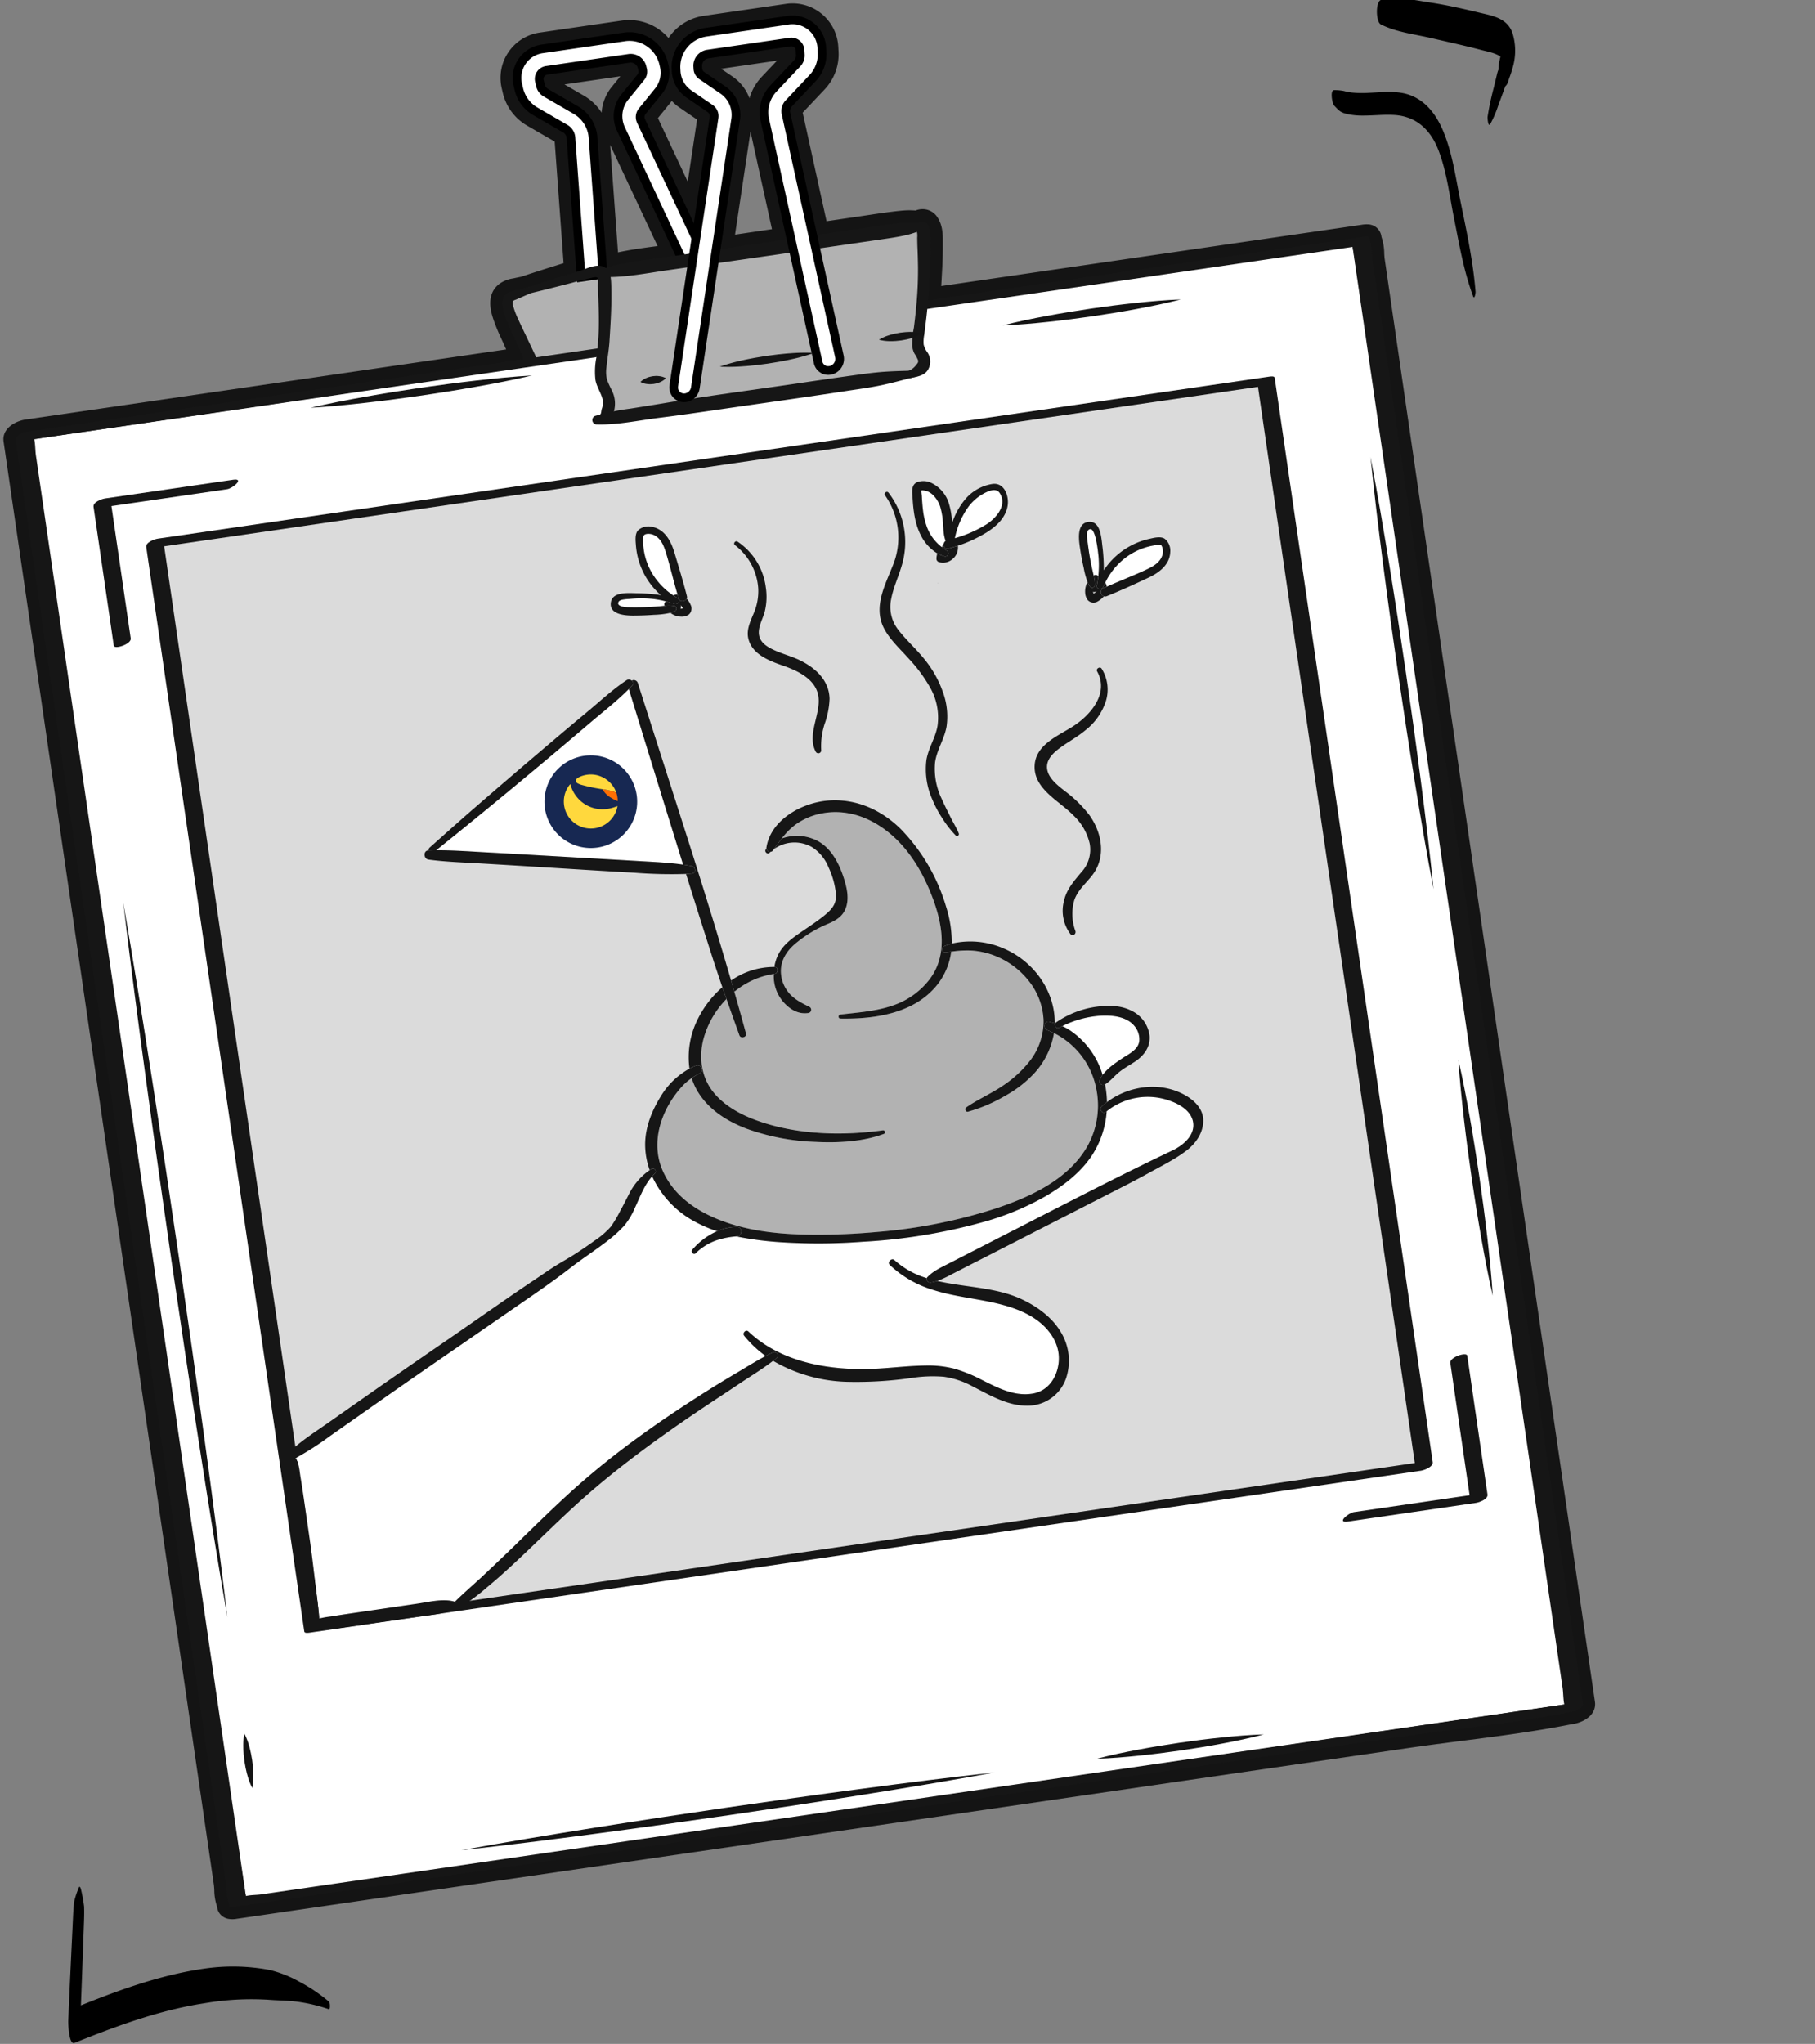 <svg xmlns="http://www.w3.org/2000/svg" xmlns:xlink="http://www.w3.org/1999/xlink" width="532" height="599" viewBox="0 0 532 599"><rect x="0" y="0" width="532" height="599" fill="#808080" stroke="none"/><defs><clipPath id="a"><rect width="532" height="599" transform="translate(9443 -2851)" fill="#fff" stroke="#707070" stroke-width="1"/></clipPath><clipPath id="b"><rect width="466.546" height="561.46" fill="none"/></clipPath></defs><g transform="translate(-9443 2851)" clip-path="url(#a)"><g transform="translate(9463 -2851.5)"><path d="M175.784,17.2c1.4,1.5,1.831,2.047,3.809,2.519a20.62,20.62,0,0,0,4.657.463c3.109.021,6.211-.374,9.318-.165,6.5.436,10.613,4.511,12.863,10.395,2.409,6.294,3.221,13.3,4.534,19.872,1.54,7.713,2.834,15.407,5.564,22.8.444,1.208.768-.935.74-1.265-.719-8.9-2.578-17.505-4.365-26.246-1.436-7.026-2.392-14.472-5.234-21.113-2.267-5.3-5.973-9.822-11.907-10.894-3.325-.6-6.719-.169-10.065-.034a28.532,28.532,0,0,1-4.752-.108,16.662,16.662,0,0,1-2.254-.444,13.367,13.367,0,0,0-2.8-.247c-1.389-.125-.615,3.925-.112,4.467" transform="translate(195.233 14.19)"/><path d="M182.519,7.658c4.562,2.271,9.7,2.826,14.629,3.968s9.883,2.214,14.785,3.509c1.939.51,4.149.863,5.818,2.051.26.182.495.554.747.692q.254,1.082-.125-1.667-.022-3-.271-1.191c-.347,1.112-.565,2.3-.837,3.433-.252,1.038-.176,2-.341,3.041.173-1.093-.2.167-.309.6-.332,1.377-.664,2.76-1,4.139a82.518,82.518,0,0,0-1.81,8.559c-.034.256.156,3.088.791,2.07a32.016,32.016,0,0,0,2.384-5.588c.808-2.119,1.576-4.257,2.362-6.385l-.584,1.019c.9-.37,1.121-1.728,1.428-2.578a34.684,34.684,0,0,0,1.091-3.4,17.409,17.409,0,0,0-.192-9.82c-1.588-4.333-5.755-4.962-9.762-5.924C206.67,3.081,201.972,2,197.237,1.283S187.43-.65,182.682.431c-1.8.408-1.633,6.5-.163,7.227" transform="translate(202.217 0)"/><path d="M3.072,262.013a26.253,26.253,0,0,0-1.284,3.8c-.243,1.707-.319,3.428-.4,5.148l-.47,9.853Q.435,290.94,0,301.074c-.015.336.112,7.06,1.836,6.37,12.266-4.919,24.88-9.6,38-11.6A81.344,81.344,0,0,1,58.6,294.8c3.022.247,5.894.192,8.938.635a48.659,48.659,0,0,1,8.864,2.147c.446.152.366-1.927.047-2.191a48.17,48.17,0,0,0-8.785-5.92,34.555,34.555,0,0,0-8.449-3.358,57.734,57.734,0,0,0-19.193-.455C26.7,287.534,13.99,292.271,1.588,297.313q.92,3.185,1.836,6.37.428-10.443.806-20.885.178-4.971.357-9.94c.066-1.8.131-3.608.057-5.412a43.718,43.718,0,0,0-.9-4.957c-.051-.33-.438-1.294-.673-.476" transform="translate(0.001 291.764)"/><g transform="translate(-19 1.5)"><g clip-path="url(#b)"><path d="M65.825,561.336A4.21,4.21,0,0,1,64.2,560.6a3.892,3.892,0,0,1-1.542-2.573c-.01-.072-.019-.15-.027-.231a15.679,15.679,0,0,1-.82-4.917c-.034-.576-.065-1.12-.116-1.466L.054,128.452c-.578-3.971,3.613-6.093,6.391-6.5l140.909-20.537-.528-1.2c-.264-.6-.536-1.193-.809-1.79a56.228,56.228,0,0,1-2.415-5.874c-.653-2-2.388-7.3,1.884-10.443a9.248,9.248,0,0,1,3.887-1.512l.426-.087c.653-.142,1.3-.278,1.949-.4,4.158-1.394,8.345-2.708,12.445-3.983L161.587,40.5l-8.049-4.659a15.069,15.069,0,0,1-7.135-9.5l-.3-1.282A13.422,13.422,0,0,1,157.312,8.525L181.482,5a15.214,15.214,0,0,1,13.464,5.135,15.027,15.027,0,0,1,10.133-6.463L229.249.15A13.423,13.423,0,0,1,244.716,12.8l.075,1.316a15.071,15.071,0,0,1-4.126,11.145l-6.385,6.761,6.994,31.807,9.331-1.364q1.381-.2,2.764-.412c2.161-.326,4.393-.664,6.618-.94,1.6-.2,3.192-.4,4.834-.471a20.5,20.5,0,0,1,2.545.065,5.45,5.45,0,0,1,2.768-.359,5.093,5.093,0,0,1,3.529,2.165c1.706,2.435,1.7,5.305,1.688,7.4v.628c.012,2.231-.045,4.593-.17,7.022-.085,1.639-.179,3.425-.293,5.269l123.369-17.98a7.956,7.956,0,0,1,1.615-.1,4.08,4.08,0,0,1,4.022,3.424c.01.071.019.147.026.228a15.693,15.693,0,0,1,.821,4.916c.034.575.065,1.119.115,1.466L466.5,497.756c.146,1,.144,3.506-3,5.3a10.357,10.357,0,0,1-3.4,1.2l-.278.037c-.069.009-.139.016-.208.029-10.548,2.108-21.43,3.5-31.956,4.849-5.19.665-10.556,1.352-15.773,2.112L68.3,561.356a6.842,6.842,0,0,1-2.472-.019m3.9-4.26.009,0ZM7.344,129.04,68.752,550.389c.1.651.136,1.345.178,2.079.024.418.06,1.029.117,1.574l341.817-49.817c5.279-.769,10.676-1.46,15.9-2.129,10.4-1.332,21.161-2.709,31.471-4.77.231-.045.46-.077.69-.107l.162-.022a1.266,1.266,0,0,0,.125-.03L397.8,75.817c-.1-.65-.136-1.344-.178-2.078-.024-.418-.06-1.029-.116-1.573L271.536,90.525a3.566,3.566,0,0,1-4.068-3.812c.262-3.273.443-6.629.591-9.517.118-2.295.172-4.522.161-6.619v-.692c0-.634,0-1.349-.053-1.97a3.491,3.491,0,0,1-.361-.015,20.424,20.424,0,0,0-2.662-.139c-1.364.062-2.754.235-4.225.416-2.187.272-4.373.6-6.487.921-.933.14-1.865.282-2.8.418l-12.614,1.843a3.566,3.566,0,0,1-4-2.761l-7.9-35.908a5.658,5.658,0,0,1,1.449-5.019l6.9-7.309a7.909,7.909,0,0,0,2.192-5.84l-.076-1.315a6.294,6.294,0,0,0-7.319-6l-24.17,3.523a8.1,8.1,0,0,0-6.679,8.221l.041.713a6.4,6.4,0,0,0,2.726,4.983l6.313,4.319a4.97,4.97,0,0,1,2.045,4.9l-4.67,31.1a3.565,3.565,0,0,1-6.753.984L184.854,35.5a4.964,4.964,0,0,1,.561-5.286l4.816-5.939a6.4,6.4,0,0,0,1.192-5.555l-.165-.7a8.1,8.1,0,0,0-8.746-5.971L158.34,15.579a6.3,6.3,0,0,0-5.3,7.841l.3,1.282a7.913,7.913,0,0,0,3.768,4.972l8.7,5.034a5.658,5.658,0,0,1,2.824,4.4l2.876,39.331a3.565,3.565,0,0,1-2.5,3.664c-4.988,1.545-10.146,3.143-15.221,4.848a3.581,3.581,0,0,1-.475.124c-.67.125-1.335.267-2.009.414l-.527.108a9.716,9.716,0,0,0-.966.226,8.066,8.066,0,0,0,.568,2.521,50.164,50.164,0,0,0,2.123,5.128c.286.626.571,1.25.847,1.875l1.719,3.893c.121.274.238.57.356.873.091.234.183.474.288.706a3.565,3.565,0,0,1-2.738,4.99L7.472,129.01a1.172,1.172,0,0,0-.128.03m184.5-95.427,8.744,18.644,2.734-18.206-5.146-3.52a13.373,13.373,0,0,1-2.256-1.946l-.148.185ZM403.623,67.769l0,.007,0-.007M176.12,80.922a3.563,3.563,0,0,1-2.785-3.221l-2.807-38.4v0a7.837,7.837,0,0,0-3.936-6.071l-8.7-5.034a5.683,5.683,0,0,1-2.7-3.577l-.3-1.284a4.836,4.836,0,0,1,4.052-5.983l24.17-3.523a5.749,5.749,0,0,1,6.3,4.3l.164.7a4.882,4.882,0,0,1-.926,4.231l-4.818,5.941a6.576,6.576,0,0,0-.689,6.994l17.1,36.467a3.565,3.565,0,0,1-2.7,5.04l-.456.067c-1.607.239-3.24.455-4.879.672a95.908,95.908,0,0,0-14.3,2.631,3.571,3.571,0,0,1-1.779.062m1.714-39.462,2.3,31.485c3.708-.8,7.464-1.3,11.13-1.785l.467-.061ZM164.448,23.75l5.713,3.305a15.283,15.283,0,0,1,5.181,4.958,13.311,13.311,0,0,1,2.95-7.518l2.541-3.133Zm44.987,51.74a3.564,3.564,0,0,1-2.755-4.009l5.653-37.644a6.573,6.573,0,0,0-2.657-6.507l-6.309-4.316a4.876,4.876,0,0,1-2.1-3.792l-.041-.714a5.75,5.75,0,0,1,4.81-5.913l24.171-3.523a4.833,4.833,0,0,1,5.59,4.574l.076,1.318a5.688,5.688,0,0,1-1.565,4.2l-6.9,7.307a7.842,7.842,0,0,0-2.041,6.941l7.689,34.963a3.565,3.565,0,0,1-2.965,4.292q-8.467,1.241-16.931,2.5l-2.43.36a3.553,3.553,0,0,1-1.294-.045m9.546-37.916-4.535,30.2q5.412-.8,10.825-1.6Zm-8.61-18.407,3.329,2.277a13.306,13.306,0,0,1,4.973,6.364,15.281,15.281,0,0,1,3.55-6.23l4.532-4.8Z" transform="translate(0 0)" fill="#141414"/><path d="M396.86,90.913,6.644,148.331,72.628,575.452l390.216-57.419Z" transform="translate(-1.467 -20.078)" fill="#fff"/><rect width="329.234" height="321.213" transform="translate(44.352 158.248) rotate(-8.292)" fill="#dbdbdb"/><path d="M243.169,93.967a1.363,1.363,0,0,0-.326-.3c-1.373-.882-4.883.645-6.212,1.117-6.872,2.44-14.192,1.777-21.455,2.756a121.862,121.862,0,0,0-23.216,5.482,2.97,2.97,0,0,0-1.852,1.251,2.913,2.913,0,0,0-.108,1.678,61.52,61.52,0,0,0,4.086,15.062,4.992,4.992,0,0,0,1.361,2.122c1.046.82,2.519.716,3.84.573l18.314-1.985c-1.9,2.592-2.932,6.308-1.117,8.959.471.687,1.1,1.253,1.575,1.939a5.452,5.452,0,0,1-1.121,7.154c15.144.108,29.51-3.177,44.362-5.469l46.8-7.221c1.425-.22,3.094-.624,3.623-1.967.54-1.37-.447-2.81-.923-4.2a12.887,12.887,0,0,1-.213-5.385,144.484,144.484,0,0,0-.495-31.938L280.8,88.2c1.662,10.626,3.975,21.088,5.753,31.694a8.6,8.6,0,0,1-.011,4.239,3,3,0,0,1-3.265,2.137,3.851,3.851,0,0,1-2.094-1.81c-2.515-3.851-3.127-8.6-3.819-13.143q-1.482-9.738-3.832-19.317a1.347,1.347,0,0,0-1.719-1.347l-20.86,1.79c-4.723,12.261-.869,26.86-6.837,38.565a5.9,5.9,0,0,1-1.691,2.482,2.993,2.993,0,0,1-3.759.3,3.62,3.62,0,0,1-1.066-2.315c-.453-3.2.848-6.358,1.9-9.417,1.316-3.815,1.446-7.537,2.425-11.39.995-3.914,2.13-8.359,2.024-12.427-.029-1.115-.016-3.306-.785-4.274" transform="translate(-41.947 -18.461)" fill="#b2b2b2"/><path d="M242.009,78.659,223.74,39.7a8.848,8.848,0,0,1,.984-9.412l4.817-5.939a2.611,2.611,0,0,0,.477-2.263l-.164-.695a3.46,3.46,0,0,0-3.737-2.553l-24.17,3.523a2.586,2.586,0,0,0-1.8,1.092,2.618,2.618,0,0,0-.356,2.1l.3,1.282a3.388,3.388,0,0,0,1.617,2.123l8.7,5.034a10.156,10.156,0,0,1,5.075,7.887l2.941,40.22-6.408.933-3-41.011a3.341,3.341,0,0,0-1.686-2.581l-8.7-5.034a10.212,10.212,0,0,1-4.85-6.428l-.3-1.282a8.585,8.585,0,0,1,7.2-10.635l24.17-3.523a10.327,10.327,0,0,1,11.309,7.713l.164.695a8.679,8.679,0,0,1-1.642,7.526l-4.817,5.939a2.7,2.7,0,0,0-.265,2.87L248.561,77.7Z" transform="translate(-42.675 -2.747)" fill="#fff"/><path d="M224.678,13.435a9.029,9.029,0,0,1,9.886,6.745l.164.7a7.412,7.412,0,0,1-1.392,6.43l-4.817,5.94a3.959,3.959,0,0,0-.429,4.211l18.229,38.873L242.4,76.9,224.531,38.8a7.587,7.587,0,0,1,.82-8.07l4.817-5.939a3.87,3.87,0,0,0,.727-3.357l-.164-.7a4.712,4.712,0,0,0-5.16-3.52L201.4,20.741a3.816,3.816,0,0,0-3.208,4.74l.3,1.282a4.666,4.666,0,0,0,2.217,2.932l8.7,5.034a8.87,8.87,0,0,1,4.443,6.878l2.853,39.038-3.881.566-2.9-39.647a4.627,4.627,0,0,0-2.317-3.59l-8.7-5.035a8.932,8.932,0,0,1-4.249-5.618l-.3-1.283a7.312,7.312,0,0,1,6.146-9.082Zm-.367-2.52L200.14,14.438a9.858,9.858,0,0,0-8.257,12.187l.3,1.282a11.489,11.489,0,0,0,5.452,7.237l8.7,5.035a2.081,2.081,0,0,1,1.053,1.569l2.9,39.649.2,2.729,2.708-.394,3.881-.566,2.344-.342-.172-2.363L216.4,41.423a11.445,11.445,0,0,0-5.706-8.9l-8.7-5.035a2.107,2.107,0,0,1-1.014-1.314l-.3-1.282a1.326,1.326,0,0,1,.169-1.087,1.3,1.3,0,0,1,.928-.548l24.171-3.523a2.173,2.173,0,0,1,2.314,1.586l.164.694a1.326,1.326,0,0,1-.226,1.168l-4.817,5.939a10.111,10.111,0,0,0-1.148,10.755l17.868,38.1.8,1.712,1.87-.273,3.92-.571,3.395-.495-1.457-3.106L230.4,36.377a1.42,1.42,0,0,1,.1-1.526l4.817-5.94a9.939,9.939,0,0,0,1.893-8.62l-.164-.7a11.625,11.625,0,0,0-12.73-8.68" transform="translate(-42.314 -2.386)"/><path d="M270.134,109.148,382.171,92.819,398,90.512,396.4,90.2l6.232,42.76L417.6,235.633l18.1,124.183q7.792,53.469,15.585,106.939l5.163,35.433q.8,5.488,1.6,10.977c.242,1.666.117,4.335.855,5.865a2.9,2.9,0,0,1,.108.745l3.377-2.456L423.427,523l-93.568,13.637-113.2,16.5-97.863,14.263-32.25,4.7L76.5,573.558c-1.494.218-3.883.108-5.259.767a2.6,2.6,0,0,1-.665.1l1.595.316-6.232-42.76L50.977,429.3l-18.1-124.183Q25.086,251.65,17.292,198.18q-2.582-17.717-5.164-35.433-.8-5.488-1.6-10.977c-.242-1.665-.118-4.334-.855-5.865a2.894,2.894,0,0,1-.108-.744l-3.377,2.455,147.6-21.511,20.7-3.017c1.642-.239,5.228-3.273,1.781-2.771l-147.6,21.511-20.7,3.018c-1.011.147-3.577,1.082-3.377,2.455l6.232,42.76L25.79,292.736q9.048,62.092,18.1,124.183,7.793,53.469,15.585,106.939,2.583,17.717,5.164,35.433.8,5.488,1.6,10.977c.233,1.6.089,4.421.855,5.865a2.689,2.689,0,0,1,.109.745c.08.553,1.308.357,1.595.315l38.961-5.678,93.568-13.637,113.2-16.5,97.863-14.263c15.772-2.3,31.916-3.806,47.551-6.93.219-.044.444-.065.665-.1,1.011-.147,3.577-1.082,3.377-2.455l-6.232-42.76L442.788,372.2q-9.049-62.092-18.1-124.183Q416.9,194.545,409.1,141.077q-2.583-17.717-5.164-35.433-.8-5.488-1.6-10.977c-.234-1.6-.089-4.42-.856-5.865a2.679,2.679,0,0,1-.108-.744c-.08-.554-1.308-.357-1.595-.316L287.745,104.07l-15.829,2.307c-1.642.239-5.229,3.273-1.782,2.771" transform="translate(-1.012 -19.363)" fill="#161616"/><path d="M429.223,458.222,318.4,474.374,143.316,499.891,103.432,505.7l1.595.315L89.365,398.557q-12.476-85.6-24.951-171.2-2.856-19.6-5.712-39.19l-3.377,2.455,110.824-16.152L341.233,148.95l39.884-5.812-1.595-.315,15.661,107.462q12.476,85.6,24.951,171.2,2.856,19.595,5.712,39.19c.171,1.172,5.223-.418,4.972-2.141q-7.83-53.731-15.662-107.461-12.475-85.6-24.951-171.2-2.855-19.595-5.711-39.19c-.081-.554-1.309-.357-1.595-.316L272.075,156.519,96.991,182.036l-39.884,5.812C56.1,188,53.53,188.93,53.73,190.3q7.83,53.731,15.662,107.462,12.476,85.6,24.951,171.2,2.855,19.595,5.712,39.19c.08.553,1.308.357,1.595.315l110.823-16.152L387.557,466.8l39.884-5.812c1.642-.239,5.229-3.273,1.782-2.771" transform="translate(-11.864 -30.985)" fill="#161616"/><path d="M44.8,225.634q-2.965-20.342-5.929-40.684L35.5,187.405l37.554-5.473c1.642-.239,5.229-3.273,1.782-2.771L37.28,184.635c-1.011.148-3.577,1.083-3.377,2.456q2.964,20.342,5.929,40.684c.171,1.172,5.223-.418,4.972-2.14" transform="translate(-7.485 -39.556)" fill="#161616"/><path d="M535.4,510.669q2.965,20.342,5.929,40.684L544.7,548.9l-37.554,5.473c-1.642.239-5.229,3.273-1.782,2.771l37.554-5.473c1.011-.148,3.577-1.083,3.377-2.456q-2.964-20.342-5.929-40.684c-.171-1.172-5.223.418-4.972,2.14" transform="translate(-111.292 -112.221)" fill="#161616"/><path d="M193.557,107.534c4.744-1.067,9.447-2.253,14.156-3.466,2.35-.605,4.7-1.295,7.067-1.809.432-.094,1.5-.439,1.9-.052.31.3.112,1.885.129,2.413.146,4.793.422,9.534.181,14.332-.115,2.27-.35,4.5-.658,6.75a21.258,21.258,0,0,0-.249,6.44c.375,2.12,1.741,3.893,2.157,5.978a5.6,5.6,0,0,1-.326,2.6c-.217.909-.015,1.462-.954,2.01-.976.57-.724,2.459.609,2.122a5.862,5.862,0,0,0,3.978-3.662,8.608,8.608,0,0,0-.707-6.085,28.666,28.666,0,0,1-1.321-2.912,9.207,9.207,0,0,1-.2-3.8c.235-2.529.717-5.019.877-7.558.344-5.482.708-11.048.522-16.542-.074-2.187-.217-4.773-2.719-5.481-2.076-.587-4.726.816-6.668,1.418-6.084,1.886-12.167,3.748-18.191,5.821a.779.779,0,0,0,.424,1.477" transform="translate(-42.554 -21.793)" fill="#161616"/><path d="M342.667,84.54a5.4,5.4,0,0,1,.22,2.2c.016.979.03,1.954.072,2.933.084,1.946.134,3.894.161,5.842a110.447,110.447,0,0,1-.575,11.936q-.271,2.868-.64,5.725a24.693,24.693,0,0,0-.5,5.2,6.369,6.369,0,0,0,.652,2.327,12.328,12.328,0,0,1,1.057,1.91c.21.705-.19,1-.615,1.543a5.068,5.068,0,0,1-2.129,1.628c-1.086.513-.665,2.415.608,2.122,1.8-.414,3.9-.659,4.983-2.315a4.76,4.76,0,0,0-.117-5.258,6.188,6.188,0,0,1-1.071-2.244,10.256,10.256,0,0,1,.166-2.843c.27-2.144.554-4.285.778-6.435.462-4.432.707-8.887.936-13.335.117-2.27.178-4.547.165-6.82-.01-1.988.144-4.31-1.041-6s-4.028.017-3.111,1.88" transform="translate(-75.034 -18.102)" fill="#161616"/><path d="M222.666,153.88c6.147.21,12.42-1.186,18.5-1.94,6.12-.76,12.218-1.66,18.321-2.545,12.2-1.771,24.418-3.459,36.606-5.327,3.419-.524,6.868-.968,10.252-1.689,3.486-.743,6.925-1.7,10.374-2.6a.86.86,0,0,0-.248-1.7c-3.138.11-6.288.149-9.419.373s-6.217.663-9.315,1.091c-6.108.844-12.205,1.754-18.306,2.647-12.2,1.784-24.436,3.385-36.593,5.421-3.416.573-6.836,1.113-10.257,1.653a63.611,63.611,0,0,0-10.278,2.145,1.307,1.307,0,0,0,.361,2.475" transform="translate(-48.93 -30.494)" fill="#161616"/><path d="M195.585,106.953a34.615,34.615,0,0,0-3.579.667,7.36,7.36,0,0,0-2.953.986c-2.1,1.546-1.286,4.39-.609,6.463.823,2.514,2.03,4.916,3.1,7.332q.859,1.948,1.719,3.895c.538,1.218.932,2.957,2.315,3.423a1.5,1.5,0,0,0,1.909-.81c.491-1.2-.171-2.209-.678-3.285-.489-1.039-.984-2.077-1.476-3.115-1.006-2.122-2.034-4.235-3.011-6.371a23.683,23.683,0,0,1-1.222-3.079c-.159-.536-.664-1.787-.216-2.26a2.33,2.33,0,0,1,.771-.356c.459-.195.911-.407,1.37-.6,1.009-.429,2.006-.884,3.018-1.3a.836.836,0,0,0-.454-1.585" transform="translate(-41.455 -23.62)" fill="#161616"/><path d="M226.28,98.389c6.109.081,12.262-1.174,18.3-2.033l18.114-2.578c12.16-1.73,24.313-3.515,36.467-5.282,3.353-.488,6.707-.966,10.059-1.462q2.644-.392,5.254-.951a34.909,34.909,0,0,0,4.888-1.658.937.937,0,0,0-.259-1.776,39.389,39.389,0,0,0-4.4-.255c-1.522.069-3.045.26-4.557.447-3.109.386-6.206.889-9.306,1.342l-18.1,2.644q-18.23,2.664-36.45,5.394c-6.761,1.009-13.838,1.568-20.378,3.611a1.349,1.349,0,0,0,.372,2.556" transform="translate(-49.72 -18.194)" fill="#161616"/><path d="M255.641,116.932a3.179,3.179,0,0,1-.679.025,2.972,2.972,0,0,1-2.138-1.113,3.154,3.154,0,0,1-.636-2.438L263.978,34.9a2.7,2.7,0,0,0-1.073-2.674l-6.313-4.318a8.678,8.678,0,0,1-3.722-6.744l-.041-.713a10.327,10.327,0,0,1,8.636-10.619L285.637,6.31a8.584,8.584,0,0,1,9.937,8.136l.076,1.317a10.209,10.209,0,0,1-2.814,7.544l-6.9,7.308a3.336,3.336,0,0,0-.88,2.953l15.681,71.3a3.407,3.407,0,0,1-2.33,3.944,3.294,3.294,0,0,1-.489.11,3.016,3.016,0,0,1-3.418-2.345l-15.68-71.3a10.155,10.155,0,0,1,2.612-9.008l6.9-7.308a3.385,3.385,0,0,0,.943-2.5l-.076-1.316a2.613,2.613,0,0,0-.939-1.907,2.584,2.584,0,0,0-2.034-.533l-24.17,3.523a3.458,3.458,0,0,0-2.852,3.513l.041.714a2.607,2.607,0,0,0,1.1,2.03l6.312,4.319a8.846,8.846,0,0,1,3.629,8.739L258.5,114.055a3.426,3.426,0,0,1-2.859,2.877" transform="translate(-55.688 -1.372)" fill="#fff"/><path d="M285.459,7.209a7.313,7.313,0,0,1,8.483,6.95l.076,1.316a8.935,8.935,0,0,1-2.468,6.6l-6.9,7.308a4.625,4.625,0,0,0-1.2,4.1l15.68,71.3a2.149,2.149,0,0,1-1.463,2.454,2.044,2.044,0,0,1-.3.066,1.743,1.743,0,0,1-1.99-1.358L279.7,34.644a8.87,8.87,0,0,1,2.295-7.86l6.9-7.308a4.661,4.661,0,0,0,1.288-3.443l-.076-1.315a3.816,3.816,0,0,0-4.427-3.628l-24.171,3.523a4.713,4.713,0,0,0-3.939,4.847l.041.713a3.873,3.873,0,0,0,1.654,3.01l6.312,4.317a7.587,7.587,0,0,1,3.09,7.5L256.88,113.5a2.162,2.162,0,0,1-1.783,1.806,1.863,1.863,0,0,1-.407.015,1.766,1.766,0,0,1-1.6-2.091l11.789-78.505a3.958,3.958,0,0,0-1.613-3.914L256.951,26.5a7.409,7.409,0,0,1-3.17-5.766l-.041-.713a9.029,9.029,0,0,1,7.549-9.287Zm-.367-2.52L260.921,8.212A11.625,11.625,0,0,0,251.2,20.164l.041.713a9.939,9.939,0,0,0,4.274,7.722l6.312,4.318a1.421,1.421,0,0,1,.532,1.434l-11.789,78.505a4.429,4.429,0,0,0,.9,3.423,4.292,4.292,0,0,0,3.039,1.586,4.456,4.456,0,0,0,.954-.035,4.708,4.708,0,0,0,3.934-3.948l11.789-78.505a10.111,10.111,0,0,0-4.17-9.98l-6.311-4.317a1.322,1.322,0,0,1-.55-1.053l-.041-.714a2.173,2.173,0,0,1,1.766-2.181l24.17-3.523a1.3,1.3,0,0,1,1.046.26,1.327,1.327,0,0,1,.472.993l.076,1.316a2.107,2.107,0,0,1-.6,1.548l-6.9,7.308a11.449,11.449,0,0,0-2.93,10.156l15.681,71.3a4.278,4.278,0,0,0,4.845,3.331,4.509,4.509,0,0,0,.675-.152,4.686,4.686,0,0,0,3.2-5.435l-15.681-71.3a2.079,2.079,0,0,1,.562-1.806l6.9-7.308a11.5,11.5,0,0,0,3.159-8.492l-.076-1.316a9.857,9.857,0,0,0-11.392-9.323" transform="translate(-55.327 -1.011)"/><path d="M172.334,688.185c12.964-2.369,25.962-4.514,38.971-6.58,6.5-1.054,13.014-2.027,19.522-3.038l19.54-2.912,19.558-2.79c6.525-.887,13.045-1.816,19.577-2.66,13.057-1.734,26.126-3.386,39.228-4.814-12.964,2.371-25.961,4.518-38.97,6.583-6.5,1.055-13.015,2.025-19.522,3.038L250.7,677.922l-19.559,2.787c-6.525.888-13.044,1.815-19.577,2.66-13.057,1.733-26.126,3.386-39.227,4.817" transform="translate(-38.06 -146.953)" fill="#141414"/><path d="M411.358,658.235c4.01-1.063,8.052-1.9,12.106-2.665,2.024-.4,4.06-.722,6.09-1.081l6.109-.954,6.126-.831c2.048-.235,4.09-.511,6.145-.7,4.1-.428,8.217-.776,12.364-.9-4.009,1.066-8.052,1.907-12.106,2.668-2.024.4-4.06.72-6.091,1.08l-6.109.951-6.126.829c-2.048.236-4.091.51-6.145.7-4.1.428-8.217.776-12.364.9" transform="translate(-90.849 -143.797)" fill="#141414"/><path d="M514.317,170.679c2.007,10.482,3.79,21,5.495,31.523.873,5.26,1.665,10.532,2.5,15.8l2.369,15.817,2.247,15.835c.706,5.284,1.455,10.563,2.118,15.853,1.371,10.575,2.662,21.161,3.728,31.781-2.01-10.482-3.794-21-5.5-31.523-.874-5.26-1.664-10.533-2.5-15.8l-2.366-15.817-2.244-15.835c-.707-5.284-1.453-10.563-2.118-15.853-1.371-10.575-2.663-21.161-3.731-31.78" transform="translate(-113.588 -37.695)" fill="#141414"/><path d="M547.352,397.349c1.309,5.695,2.394,11.421,3.4,17.16.524,2.867.968,5.745,1.449,8.617l1.322,8.635,1.2,8.653c.356,2.891.757,5.775,1.071,8.672.674,5.787,1.267,11.586,1.635,17.418-1.311-5.694-2.4-11.422-3.4-17.16-.525-2.866-.965-5.745-1.448-8.617l-1.32-8.636-1.2-8.653c-.358-2.891-.755-5.775-1.07-8.672-.673-5.788-1.268-11.586-1.639-17.417" transform="translate(-120.884 -87.755)" fill="#141414"/><path d="M45.065,338.077c3.015,17.4,5.805,34.828,8.518,52.269,1.378,8.718,2.673,17.448,4.008,26.172l3.881,26.189,3.759,26.207c1.209,8.743,2.462,17.479,3.629,26.227,2.38,17.49,4.678,34.992,6.751,52.526-3.017-17.4-5.809-34.827-8.521-52.269-1.378-8.718-2.672-17.447-4.007-26.172L59.2,443.038,55.449,416.83c-1.212-8.742-2.461-17.479-3.629-26.227-2.379-17.49-4.679-34.992-6.755-52.526" transform="translate(-9.953 -74.665)" fill="#141414"/><path d="M90.551,650.773a19.1,19.1,0,0,1,1.463,3.862c.2.65.321,1.311.479,1.967l.354,1.985.231,2c.034.674.11,1.342.1,2.022a18.872,18.872,0,0,1-.3,4.119,18.907,18.907,0,0,1-1.466-3.861c-.2-.649-.319-1.311-.479-1.967l-.351-1.986-.228-2c-.035-.674-.109-1.342-.1-2.022a19.106,19.106,0,0,1,.3-4.119" transform="translate(-19.931 -143.725)" fill="#141414"/><path d="M115.574,149.414c5.34-1.257,10.712-2.29,16.1-3.245,2.689-.5,5.389-.917,8.084-1.372l8.1-1.245,8.121-1.123c2.714-.33,5.421-.705,8.14-.993,5.433-.622,10.877-1.163,16.354-1.48-5.34,1.26-10.712,2.295-16.1,3.249-2.688.5-5.389.914-8.084,1.371l-8.1,1.242-8.121,1.12c-2.713.333-5.421.7-8.14.993-5.433.623-10.877,1.165-16.354,1.484" transform="translate(-25.525 -30.91)" fill="#141414"/><path d="M269.5,135.472a54.771,54.771,0,0,1,6.787-1.889c1.137-.272,2.286-.464,3.43-.693l3.448-.566,3.466-.445c1.162-.1,2.317-.252,3.485-.315a53.976,53.976,0,0,1,7.045-.123,53.983,53.983,0,0,1-6.787,1.893c-1.137.273-2.287.461-3.43.693l-3.449.563-3.466.442c-1.162.106-2.318.251-3.486.315a54.641,54.641,0,0,1-7.043.126" transform="translate(-59.52 -29.014)" fill="#141414"/><path d="M329.386,125.863a12.729,12.729,0,0,1,3.063-1.346c.517-.182,1.046-.283,1.568-.422l1.587-.295,1.6-.174c.542-.014,1.076-.072,1.624-.044a12.578,12.578,0,0,1,3.321.42,12.578,12.578,0,0,1-3.063,1.349c-.517.183-1.046.281-1.568.422l-1.587.292-1.605.17c-.541.016-1.076.071-1.624.044a12.725,12.725,0,0,1-3.32-.416" transform="translate(-72.746 -27.292)" fill="#141414"/><path d="M239.662,141.881a5.267,5.267,0,0,1,1.734-1.152,7.082,7.082,0,0,1,.9-.325l.922-.2.94-.076a7.243,7.243,0,0,1,.958.054,5.214,5.214,0,0,1,1.991.613,5.223,5.223,0,0,1-1.733,1.156,7.364,7.364,0,0,1-.9.324l-.923.2-.94.073a7.252,7.252,0,0,1-.959-.054,5.272,5.272,0,0,1-1.99-.61" transform="translate(-52.93 -30.948)" fill="#141414"/><path d="M376.011,118.957c4.276-1.1,8.585-1.981,12.9-2.781,2.157-.42,4.326-.761,6.49-1.138l6.507-1.013,6.525-.891c2.182-.253,4.357-.549,6.544-.76,4.369-.467,8.749-.854,13.162-1.014-4.276,1.106-8.584,1.984-12.9,2.784-2.157.422-4.326.759-6.489,1.138l-6.508,1.01-6.525.887c-2.181.256-4.356.549-6.544.761-4.369.467-8.748.854-13.161,1.018" transform="translate(-83.043 -24.594)" fill="#141414"/><path d="M162.817,305.139c4.906-.022,9.824.349,14.717.616,10.007.545,20.011,1.134,30.016,1.706q7.584.434,15.167.872c4.168.244,8.345.429,12.473,1.027q-8.037-25.715-15.913-51.481c-3.539,3.579-7.621,6.712-11.432,9.978q-22.2,19.023-45.029,37.283" transform="translate(-35.958 -56.953)" fill="#fff"/><path d="M410,221.671c.012.033.023.068.036.1s.037.087.058.131l.009,0c.1-.073.216-.185.251-.213.094-.076.186-.154.277-.233a1.841,1.841,0,0,1,.238-.227c.032-.038.065-.076.1-.115a1.545,1.545,0,0,1-.673.18,1.436,1.436,0,0,1-.374-.064c.026.148.055.295.082.443" transform="translate(-90.531 -48.833)" fill="#b2b2b2"/><path d="M353.127,207.68l.063,0-.037-.012c-.044,0-.044,0-.027.008" transform="translate(-77.986 -45.865)" fill="#fff"/><path d="M351.493,199.569a1.208,1.208,0,0,1,.37-.75c.009-.009.02-.013.029-.022a1.248,1.248,0,0,1,.542-.831,9.877,9.877,0,0,1-.51-2.044c-.111-.933-.175-1.872-.252-2.808a20.488,20.488,0,0,0-.85-5.253,8.512,8.512,0,0,0-2.146-3.4,4.888,4.888,0,0,0-1.741-1.076c-.316-.105-1.512-.372-1.622-.142a11.576,11.576,0,0,0,.133,1.4c.026.461.053.923.083,1.385.06.921.134,1.842.247,2.758a21.42,21.42,0,0,0,1.234,5.271,13.169,13.169,0,0,0,4.293,5.722c.065-.054.124-.113.192-.164,0-.017,0-.033,0-.05" transform="translate(-76.261 -40.45)" fill="#fff"/><path d="M411.7,220.294l0-.026a.224.224,0,0,0-.033.1.7.7,0,0,1,.03-.069" transform="translate(-90.919 -48.647)" fill="#b2b2b2"/><path d="M410.145,222.128l0,0,0,0h0" transform="translate(-90.581 -49.057)" fill="#b2b2b2"/><path d="M409.848,222.232l.018-.008c-.216-.016-.073.03-.018.008" transform="translate(-90.494 -49.078)" fill="#b2b2b2"/><path d="M411.1,221.28l.01-.012c-.052.053-.13.155-.01.012" transform="translate(-90.778 -48.867)" fill="#b2b2b2"/><path d="M355.724,206.009l-.009,0c-.009.019-.027.06-.044.1l.009-.012c.016-.03.03-.059.044-.089" transform="translate(-78.551 -45.498)" fill="#fff"/><path d="M255.659,227.547l.02-.005.015-.007c-.061,0-.1.011-.106.023a.688.688,0,0,1,.071-.01" transform="translate(-56.447 -50.251)" fill="#fff"/><path d="M245.273,224.665a27.213,27.213,0,0,0-6.067-.884,33.248,33.248,0,0,0-4.5.152c-.786.082-2.912.051-3.343.894-.692,1.353,2.03,1.545,2.746,1.561,1.5.034,3.011.034,4.514-.007q2.329-.062,4.652-.261c.543-.047,1.081-.108,1.618-.158-.008-.019-.021-.034-.029-.053a1,1,0,0,1,.41-1.244" transform="translate(-51.072 -49.418)" fill="#fff"/><path d="M253.567,225.73l-.033.013-.009.005h0l-.039.025a.257.257,0,0,0,.085-.045h0" transform="translate(-55.983 -49.853)" fill="#fff"/><path d="M367.23,193.074c2.831-1.808,6.2-5.7,3.819-9.192-1.129-1.661-3.6-.429-4.988.365a13.931,13.931,0,0,0-4.137,3.666,24.123,24.123,0,0,0-4,9.246,35.985,35.985,0,0,0,9.308-4.086" transform="translate(-79.048 -40.429)" fill="#fff"/><path d="M250.74,217.271c-1.171-3.969-2.1-8.01-3.3-11.969-.548-1.8-1.233-3.8-2.814-4.967a3.961,3.961,0,0,0-2.743-.83c-1.067.128-1.207.571-1.237,1.554a18.918,18.918,0,0,0,2.678,10.057,20.4,20.4,0,0,0,6.172,6.433,3.083,3.083,0,0,1,1.249-.278" transform="translate(-53.144 -44.056)" fill="#fff"/><path d="M253.593,225.724l.007-.006-.03.012h0l.016,0,.008,0" transform="translate(-56.001 -49.85)" fill="#fff"/><path d="M408.49,197.752c-1.306.3-.847,2.567-.731,3.445.2,1.487.393,2.975.646,4.454s.545,2.951.881,4.412c.1.445.207.88.309,1.312.061-.04.114-.09.176-.127a.953.953,0,0,1,1.16.3,27.589,27.589,0,0,0,0-6.513c-.128-1.074-.8-7.666-2.44-7.283" transform="translate(-90.016 -43.67)" fill="#fff"/><path d="M431.009,207.259a3.891,3.891,0,0,0,.334-2.463c-.075-.324-.26-.986-.584-1.157-.277-.147-.871.019-1.169.053a18.979,18.979,0,0,0-9.6,4.059,20.372,20.372,0,0,0-5.5,6.969,2.806,2.806,0,0,1,.455,1.189c3.873-1.759,7.868-3.258,11.717-5.069,1.7-.8,3.516-1.8,4.344-3.58" transform="translate(-91.542 -44.961)" fill="#fff"/><path d="M255.67,227.815c0-.019-.008-.044-.014-.069l-.01-.026c.009.087.023.12.029.111l0-.016" transform="translate(-56.46 -50.292)" fill="#fff"/><path d="M255.346,227.119l0,.01,0,0-.006-.014" transform="translate(-56.394 -50.16)" fill="#fff"/><path d="M255.388,227.19l-.034-.054a.267.267,0,0,0,.021.049c.036.056.083.113.013,0" transform="translate(-56.395 -50.163)" fill="#fff"/><path d="M174.534,542.386c5.571-5.444,11.131-10.91,16.922-16.121a233.881,233.881,0,0,1,18.535-14.94c6.367-4.652,12.914-9.038,19.577-13.255q4.98-3.152,10.053-6.14c2.667-1.57,5.315-3.246,8.067-4.683a32.191,32.191,0,0,1-6.3-5.941c-.616-.764.481-1.959,1.219-1.259,9.053,8.6,22.094,11.148,34.177,11.03,5.958-.058,11.87-.965,17.825-1.033A30.49,30.49,0,0,1,303.1,491a42.258,42.258,0,0,1,7.608,3.067c4.772,2.376,9.811,5.154,15.338,4.176,4.466-.789,7.012-4.68,7.516-8.95.556-4.715-1.863-8.9-5.423-11.842-4.024-3.324-9.376-4.94-14.4-6.01-5.555-1.183-11.256-1.781-16.691-3.489a31.977,31.977,0,0,1-12.984-7.412c-.8-.79.548-2.164,1.367-1.413a24.7,24.7,0,0,0,9.484,5.29.817.817,0,0,1,.172-.271c1.729-1.814,3.835-2.76,6.042-3.89l6.569-3.367,12.912-6.618c15.4-7.9,30.757-15.867,46.387-23.305,3.023-1.439,6.564-4.358,6.006-8.141-.487-3.307-3.781-5.284-6.649-6.32a19.18,19.18,0,0,0-18.7,3.026,27.093,27.093,0,0,1-4.778,13.605c-3.4,4.794-8.173,8.375-13.2,11.312a79.72,79.72,0,0,1-17.818,7.43,164.422,164.422,0,0,1-35.652,5.889,173.552,173.552,0,0,1-24.137.136,96.354,96.354,0,0,1-12.975-1.7,23.494,23.494,0,0,0-6.253,1.3,16.776,16.776,0,0,0-5.657,3.635c-.585.573-1.541-.378-1.021-.988a20.3,20.3,0,0,1,7.3-5.47,39.6,39.6,0,0,1-6.875-3,28.832,28.832,0,0,1-12.162-13.091c-2.332,2.567-3.62,6.2-5.067,9.254a21.3,21.3,0,0,1-3.029,5.108,36.693,36.693,0,0,1-4.967,4.521c-3.569,2.786-7.4,5.227-10.981,8.007-3.806,2.955-7.745,5.729-11.71,8.468l-23.6,16.3q-11.7,8.078-23.353,16.216-5.82,4.088-11.64,8.179a85.935,85.935,0,0,1-10.215,6.56c1.078,1.305,1.2,3.75,1.454,5.283q.534,3.249,1.006,6.511.907,6.27,1.815,12.54c.617,4.264,1.092,8.549,1.609,12.826.253,2.1.524,4.192.76,6.291.134,1.193.271,2.373.325,3.554a24.789,24.789,0,0,1,3.31-.6c1.671-.267,3.342-.532,5.016-.777l10.294-1.506,10.295-1.507c3.312-.484,7.15-1.479,10.455-.667a1.406,1.406,0,0,1,.376.153c2.729-2.72,5.712-5.224,8.511-7.866,3.173-2.994,6.341-5.992,9.462-9.04" transform="translate(-24.26 -90.84)" fill="#fff"/><path d="M255.237,227.009a.138.138,0,0,1-.024-.053c-.025-.04-.051-.079-.076-.118a5.245,5.245,0,0,0-.38-.5,1.355,1.355,0,0,1-.028,1.045c.022,0,.043.005.064.006h0c.049-.005.1-.006.149-.011.1-.009.2-.023.3-.04.034-.006.092-.026.149-.044-.016-.03-.108-.192-.156-.285" transform="translate(-56.257 -49.987)" fill="#fff"/><path d="M356.5,380.717a33.72,33.72,0,0,1-8.5,6.591,45.22,45.22,0,0,1-10.938,4.682c-.678.174-1.094-.862-.541-1.247,3.416-2.38,7.3-4.021,10.747-6.376a33.689,33.689,0,0,0,7.716-7.007,19,19,0,0,0,4.225-12.343,19.939,19.939,0,0,0-4.359-11.391,23.8,23.8,0,0,0-10.354-7.513,22.8,22.8,0,0,0-6.54-1.372,30.649,30.649,0,0,0-5.832.348c-.026.2-.038.4-.069.591a19.724,19.724,0,0,1-5.893,11.189c-6.847,6.643-17.429,7.995-26.521,7.826-.684-.012-.665-1.106-.012-1.183,5.382-.633,10.886-.975,16.011-2.876a22.572,22.572,0,0,0,10.311-7.643c5.241-7.128,3.594-16.157.664-23.872-2.817-7.417-7.044-14.54-13.408-19.444-5.387-4.151-11.9-6.392-18.707-5.17a19.288,19.288,0,0,0-8.3,3.571,20.805,20.805,0,0,0-3.724,3.826,13.188,13.188,0,0,1,8.911.019c5.271,1.831,7.961,7.231,9.477,12.251.766,2.537,1.314,5.333.453,7.923-.948,2.858-3.342,4.011-5.921,5.085a36.881,36.881,0,0,0-8.278,4.994c-2.431,1.893-4.356,4.236-4.824,7.361a9.879,9.879,0,0,0,2.09,7.4c1.532,2,3.915,3.2,6.134,4.282a.963.963,0,0,1-.22,1.83c-2.92.465-5.364-1-7.285-3.124a11.473,11.473,0,0,1-2.893-7.632c0-.224,0-.449,0-.673a23.771,23.771,0,0,0-11.552,5.217q1.743,6.1,3.412,12.222c.3,1.111-1.553,1.614-1.933.554-1.271-3.545-2.543-7.091-3.789-10.645a26.667,26.667,0,0,0-6.715,11.661c-1.473,5.6-.6,11.441,3.053,15.842,3.62,4.361,9.031,6.977,14.359,8.7,11.164,3.6,23.615,3.872,35.165,2.266.6-.083.889.827.3,1.046-6.289,2.337-13.482,2.664-20.13,2.345a65.819,65.819,0,0,1-20.14-3.858c-5.8-2.2-11.3-5.683-14.477-11.157a17.873,17.873,0,0,1-1.6-3.667,16.83,16.83,0,0,0-2.887,2.516c-5.954,6.573-9.345,16.15-5.608,24.622,3.488,7.9,10.932,12.519,18.815,15.221,8.149,2.792,16.832,3.483,25.392,3.54,6.233.042,12.48-.244,18.687-.807a153.4,153.4,0,0,0,34.37-6.775c10.374-3.446,21.726-8.55,27.316-18.541a24.4,24.4,0,0,0,2.475-16.742,23.12,23.12,0,0,0-12.367-16.227,23,23,0,0,1-5.77,11.767" transform="translate(-54.334 -67.178)" fill="#b2b2b2"/><path d="M413.089,395.235a54.9,54.9,0,0,1,4.7-3.166c1.4-.925,2.845-2.027,3.11-3.792a5.99,5.99,0,0,0-1.315-4.384c-2.267-2.9-6.579-3.333-9.995-3.14a29.612,29.612,0,0,0-11.257,3.064,15.431,15.431,0,0,1,1.965,1.042,23.943,23.943,0,0,1,9.855,13.238,16.54,16.54,0,0,1,2.933-2.862" transform="translate(-87.973 -84.081)" fill="#fff"/><path d="M290.056,353.551c-.087.012-.173.034-.26.046,0,.224-.009.449,0,.672a11.475,11.475,0,0,0,2.893,7.633c1.921,2.123,4.365,3.59,7.285,3.124a.963.963,0,0,0,.22-1.829c-2.218-1.081-4.6-2.285-6.133-4.282a9.878,9.878,0,0,1-2.09-7.4c.467-3.124,2.393-5.468,4.824-7.361a36.9,36.9,0,0,1,8.278-4.994c2.579-1.073,4.973-2.227,5.921-5.085.86-2.591.312-5.385-.453-7.923-1.515-5.02-4.206-10.419-9.477-12.251a13.2,13.2,0,0,0-8.911-.02c-.792,1.014-1.536,2.069-2.284,3.121a10.331,10.331,0,0,1,11.1-.6,12.486,12.486,0,0,1,4.888,5.953,23.69,23.69,0,0,1,2.187,7.961c.141,2.78-1.252,4.345-3.28,6.017-2.32,1.914-4.859,3.512-7.328,5.227-2.256,1.568-4.519,3.24-5.944,5.646a12.166,12.166,0,0,0-1.516,4.335c.023,0,.044,0,.067,0,1.168.022,1.122,1.867.02,2.011" transform="translate(-64.001 -69.152)" fill="#161616"/><path d="M286.949,317.989c-.055.06-.114.115-.168.176-.548.623.458,1.618,1.055,1.021.111-.111.23-.212.346-.317a1.112,1.112,0,0,1-1.233-.88" transform="translate(-63.301 -70.229)" fill="#161616"/><path d="M291.534,310.923a20.829,20.829,0,0,1,3.724-3.826,19.293,19.293,0,0,1,8.3-3.571c6.8-1.221,13.32,1.019,18.707,5.17,6.364,4.9,10.592,12.027,13.408,19.444,2.93,7.714,4.578,16.744-.664,23.872a22.569,22.569,0,0,1-10.31,7.643c-5.126,1.9-10.63,2.243-16.012,2.876-.653.077-.672,1.17.012,1.184,9.093.168,19.675-1.184,26.522-7.827A19.724,19.724,0,0,0,341.11,344.7c.031-.2.044-.394.069-.591-.549.07-1.1.143-1.653.209a.935.935,0,0,1-.509-1.774,15.834,15.834,0,0,1,2.348-.817,34.5,34.5,0,0,0-1.673-10.833A54.788,54.788,0,0,0,326.348,308.1c-5.716-5.611-13.121-8.933-21.215-8.291-7.637.606-16.859,5.583-18.106,13.835a.971.971,0,0,0,.009.309,1.113,1.113,0,0,0,1.233.88.977.977,0,0,0,.707-.405l.275-.388c.747-1.052,1.492-2.107,2.284-3.121" transform="translate(-63.388 -66.197)" fill="#161616"/><path d="M286.254,364.488c.087-.012.172-.034.26-.046,1.1-.143,1.148-1.989-.02-2.01-.023,0-.044,0-.067,0a22,22,0,0,0-12.674,3.985q.476,1.643.95,3.286a23.764,23.764,0,0,1,11.552-5.217" transform="translate(-60.459 -80.044)" fill="#161616"/><path d="M260.965,395.35a16,16,0,0,0-2.288,1.346,17.843,17.843,0,0,0,1.6,3.667c3.179,5.475,8.673,8.956,14.477,11.158a65.842,65.842,0,0,0,20.14,3.858c6.648.319,13.841-.009,20.13-2.345.589-.219.3-1.131-.3-1.046-11.55,1.607-24,1.337-35.165-2.266-5.329-1.72-10.739-4.335-14.359-8.7-3.654-4.4-4.526-10.24-3.053-15.842a26.655,26.655,0,0,1,6.715-11.661c-.4-1.151-.8-2.306-1.2-3.458a29.917,29.917,0,0,0-7.259,9.456,24.765,24.765,0,0,0-2.378,14.393,17.828,17.828,0,0,1,1.914-.88,1.266,1.266,0,0,1,1.018,2.317" transform="translate(-56.932 -81.729)" fill="#161616"/><path d="M354.113,356.037c.554-.066,1.1-.139,1.653-.208a30.584,30.584,0,0,1,5.832-.348,22.775,22.775,0,0,1,6.54,1.371,23.8,23.8,0,0,1,10.354,7.513,19.939,19.939,0,0,1,4.359,11.391,19,19,0,0,1-4.225,12.343,33.675,33.675,0,0,1-7.716,7.008c-3.449,2.354-7.331,3.995-10.747,6.376-.553.385-.138,1.42.541,1.247a45.221,45.221,0,0,0,10.938-4.682,33.72,33.72,0,0,0,8.5-6.591,23,23,0,0,0,5.77-11.767c-.657-.325-1.327-.63-2.023-.895-1.318-.5-.777-2.763.631-2.429q.826.2,1.625.446c.073-9.688-6.392-18.385-15.233-22.043a24.349,24.349,0,0,0-14.961-1.323,15.929,15.929,0,0,0-2.348.817.936.936,0,0,0,.509,1.774" transform="translate(-77.975 -77.917)" fill="#161616"/><path d="M244.222,427.554c-.266.242-.509.509-.751.775a28.834,28.834,0,0,0,12.163,13.091,39.634,39.634,0,0,0,6.875,3,14.661,14.661,0,0,1,5.879-1.251c1.582.012,1.547,2.583.028,2.744l-.278.032a96.387,96.387,0,0,0,12.975,1.7,173.454,173.454,0,0,0,24.138-.136,164.383,164.383,0,0,0,35.652-5.888,79.756,79.756,0,0,0,17.818-7.43c5.028-2.937,9.8-6.518,13.2-11.312a27.1,27.1,0,0,0,4.779-13.605c-.062.05-.125.1-.186.147-1,.842-2.186-.7-1.251-1.568.482-.447.993-.861,1.516-1.26a28.809,28.809,0,0,0-.563-5.227,1.048,1.048,0,0,1-1.552-1.247,6.145,6.145,0,0,1,.839-1.522,23.946,23.946,0,0,0-9.855-13.238,15.484,15.484,0,0,0-1.965-1.042c-.314.15-.629.3-.941.457-.793.405-1.525-.612-1.152-1.264-.033-.01-.065-.023-.1-.034q-.8-.249-1.625-.446c-1.408-.334-1.949,1.928-.631,2.429.7.264,1.366.57,2.023.895a23.124,23.124,0,0,1,12.367,16.226,24.4,24.4,0,0,1-2.476,16.742c-5.59,9.991-16.942,15.1-27.316,18.541a153.359,153.359,0,0,1-34.37,6.775c-6.207.563-12.454.849-18.687.807-8.56-.058-17.243-.748-25.391-3.54-7.883-2.7-15.327-7.318-18.815-15.221-3.738-8.471-.348-18.048,5.607-24.622a16.862,16.862,0,0,1,2.887-2.516,16.047,16.047,0,0,1,2.288-1.345,1.267,1.267,0,0,0-1.018-2.318,17.979,17.979,0,0,0-1.914.881,22.315,22.315,0,0,0-8.4,8.1c-2.615,4.2-4.568,9.022-4.6,14.03a22.332,22.332,0,0,0,1.321,7.607c.141-.093.273-.192.42-.281a.848.848,0,0,1,1.057,1.325" transform="translate(-53.319 -84.587)" fill="#161616"/><path d="M267.685,358.649c.38,1.06,2.234.557,1.933-.554q-1.657-6.124-3.412-12.221-.471-1.646-.95-3.287c-6.253-21.6-13.188-43.014-20.046-64.43q-3.636-11.352-7.27-22.7a1.264,1.264,0,0,0-1.829-.789.932.932,0,0,1,.154,1.464c-.319.342-.652.675-.982,1.009q7.92,25.75,15.912,51.481c.851.123,1.7.257,2.545.42,1.161.224,1.315,2.061.023,2.177-.573.051-1.146.086-1.72.119q3.932,12.551,7.939,25.077c.875,2.722,1.791,5.431,2.721,8.134.4,1.153.792,2.307,1.2,3.458,1.246,3.554,2.518,7.1,3.789,10.645" transform="translate(-51.963 -56.212)" fill="#161616"/><path d="M207.213,267.07c3.811-3.265,7.893-6.4,11.432-9.978.33-.334.662-.667.982-1.009a.932.932,0,0,0-.154-1.464,1.28,1.28,0,0,0-1.48-.117c-4.073,2.688-7.732,6.127-11.481,9.248q-5.667,4.718-11.289,9.488-11.251,9.541-22.393,19.206c-4.225,3.672-8.388,7.42-12.575,11.135a.863.863,0,0,0-.292.812q1.11-.034,2.221-.037,22.782-18.322,45.029-37.283" transform="translate(-35.326 -56.166)" fill="#161616"/><path d="M236.768,323.176c-.845-.163-1.695-.3-2.545-.42-4.129-.6-8.306-.784-12.473-1.027q-7.583-.443-15.167-.872c-10.005-.573-20.009-1.16-30.016-1.706-4.893-.266-9.811-.637-14.717-.615-.74,0-1.481.014-2.221.037h-.062c-1.568.05-1.447,2.5.027,2.7,4.983.668,10.042.824,15.059,1.116q7.583.441,15.162.909c10,.612,20,1.266,30,1.81a137.074,137.074,0,0,0,15.251.366c.573-.034,1.146-.069,1.72-.119,1.292-.116,1.138-1.953-.023-2.177" transform="translate(-34.992 -70.349)" fill="#161616"/><path d="M281.961,216.156a16.325,16.325,0,0,1-1.273,7.138c-1,2.456-2.309,4.961-1.6,7.687,1.2,4.592,6.253,6.422,10.263,7.821,4.285,1.5,9.6,4.013,10.26,9.079.684,5.227-3.43,11.07-.806,16.085a.852.852,0,0,0,1.615-.464,21.216,21.216,0,0,1,1.01-7.664,24.456,24.456,0,0,0,1.438-7.337c-.1-5.46-4.179-9.138-8.793-11.356-2.188-1.052-4.533-1.68-6.761-2.63-1.83-.781-4.08-1.875-4.875-3.84-1.032-2.553.775-5.281,1.42-7.713a18.2,18.2,0,0,0,.316-7.128,18.965,18.965,0,0,0-8.243-13.4c-.689-.452-1.442.534-.771,1.033a17.413,17.413,0,0,1,6.8,12.688" transform="translate(-60.712 -44.682)" fill="#161616"/><path d="M338.214,232.657a43.633,43.633,0,0,1,6.4,8.748,17.769,17.769,0,0,1,2.008,10.737c-.539,3.542-2.694,6.585-3.276,10.137a21.716,21.716,0,0,0,1.759,11.668,31.849,31.849,0,0,0,2.92,5.466,30.605,30.605,0,0,0,3.868,4.969.552.552,0,0,0,.932-.563c-.663-1.66-1.644-3.177-2.43-4.782-.864-1.768-1.772-3.506-2.554-5.313a20.178,20.178,0,0,1-1.963-10.695c.5-3.7,2.747-6.872,3.375-10.559a20.85,20.85,0,0,0-1.124-10.2,31.768,31.768,0,0,0-5.5-9.661c-2.347-2.909-5.173-5.41-7.462-8.359a10.881,10.881,0,0,1-2.161-9.08c.614-3.348,2.114-6.47,3.065-9.726a23.791,23.791,0,0,0-3.833-21.48c-.507-.661-1.489.132-1.007.8a21.542,21.542,0,0,1,2.27,20.517c-2.38,6.05-5.949,12.5-2.367,18.863,1.814,3.222,4.64,5.773,7.079,8.509" transform="translate(-72.796 -40.574)" fill="#161616"/><path d="M387.946,278.416c-.426,6.931,7.232,10.458,11.349,14.709a16.355,16.355,0,0,1,4.788,8.306,9.7,9.7,0,0,1-2.411,8.319c-2.239,2.689-4.4,5.064-5.174,8.592a11.372,11.372,0,0,0,1.932,9.566c.64.8,1.748.007,1.459-.882a14.478,14.478,0,0,1-.315-9.062c1.028-2.979,3.434-4.9,5.294-7.332,4.072-5.322,2.828-12.356-.841-17.525a36.044,36.044,0,0,0-7.209-7.082c-2.125-1.689-5.089-3.889-5.249-6.865-.141-2.623,2.069-4.542,4-5.944,2.378-1.729,4.973-3.11,7.233-5.009a17.731,17.731,0,0,0,6.006-8.511,11.547,11.547,0,0,0-1.239-9.575c-.478-.726-1.744.025-1.318.8,3.564,6.445-1.87,12.8-7.073,16.136-4.355,2.789-10.858,5.325-11.23,11.363" transform="translate(-85.675 -55.175)" fill="#161616"/><path d="M410.532,222.794a6.562,6.562,0,0,0,1.9-1.558,1.278,1.278,0,0,1-.161-2.365c.333-.157.673-.3,1.008-.451a2.806,2.806,0,0,0-.455-1.189c-.216.428-.425.863-.625,1.307-.428.952-2.066.622-1.838-.478.189-.91.323-1.811.427-2.71a.953.953,0,0,0-1.16-.3c-.063.037-.116.087-.177.127a10.144,10.144,0,0,1,.344,2.872.8.8,0,0,1-1.4.394,7.457,7.457,0,0,1-.753-1.379,4.948,4.948,0,0,0-.457,1.052,5.835,5.835,0,0,0-.231,2.139,3.763,3.763,0,0,0,.75,2.074,2.254,2.254,0,0,0,2.823.463m-1.094-2.249h0l0,0,0,0m-.192.076-.019.008c-.055.022-.2-.024.019-.008m.959-.746-.01.012c-.12.143-.042.041.01-.012m.453-.753a.55.55,0,0,0-.03.069.224.224,0,0,1,.033-.1l0,.026m-.351.632c-.032.039-.065.076-.1.114a1.84,1.84,0,0,0-.238.227c-.09.08-.183.157-.277.233-.036.029-.153.139-.252.213l-.009,0c-.02-.043-.04-.086-.058-.13s-.024-.067-.036-.1c-.026-.148-.055-.3-.081-.443a1.424,1.424,0,0,0,.374.064,1.542,1.542,0,0,0,.672-.18" transform="translate(-89.873 -47.473)" fill="#161616"/><path d="M407.884,214.041a.8.8,0,0,0,1.4-.394,10.176,10.176,0,0,0-.344-2.872c-.1-.432-.207-.867-.309-1.312q-.5-2.193-.881-4.412c-.252-1.48-.45-2.967-.646-4.454-.116-.878-.575-3.142.731-3.445,1.641-.383,2.312,6.21,2.44,7.283a27.592,27.592,0,0,1,0,6.513c-.1.9-.237,1.8-.427,2.71-.228,1.1,1.411,1.43,1.838.478q.3-.667.626-1.307a20.368,20.368,0,0,1,5.5-6.968,18.964,18.964,0,0,1,9.6-4.059c.3-.034.892-.2,1.17-.054.324.171.51.834.584,1.157a3.893,3.893,0,0,1-.334,2.464c-.828,1.78-2.643,2.78-4.344,3.58-3.85,1.812-7.844,3.31-11.718,5.068-.335.153-.675.295-1.008.451a1.278,1.278,0,0,0,.161,2.365,1.238,1.238,0,0,0,.856-.047c4.15-1.682,8.274-3.559,12.323-5.471,3.065-1.447,6.142-3.781,6.273-7.478a4.493,4.493,0,0,0-1.628-3.882c-1.226-.788-3.179-.259-4.5.03a21.594,21.594,0,0,0-13.349,9.213,53.092,53.092,0,0,0-.4-6.944c-.3-2.261-.464-7.357-3.806-7.242-3.872.132-3.136,5.237-2.764,7.721q.432,2.895,1.077,5.752a24.3,24.3,0,0,0,1.134,4.176,7.41,7.41,0,0,0,.753,1.379" transform="translate(-89.359 -43.068)" fill="#161616"/><path d="M253.565,225.732l-.017.011.033-.013-.016,0" transform="translate(-55.997 -49.853)" fill="#161616"/><path d="M253.537,225.754h0" transform="translate(-55.994 -49.858)" fill="#161616"/><path d="M252.858,223.531c-.125-.4-.235-.812-.355-1.218a3.083,3.083,0,0,0-1.249.278c.424.3.855.584,1.3.862a.884.884,0,0,1-.076,1.523l.03-.011-.007.006-.008,0h0a.243.243,0,0,1-.084.045.921.921,0,0,1-.789.09c-.836-.3-1.674-.545-2.514-.764a1,1,0,0,0-.41,1.244c.008.019.021.034.029.052a9.8,9.8,0,0,1,2.811.043.8.8,0,0,1,.219,1.5,7.208,7.208,0,0,1-1.352.517,5.614,5.614,0,0,0,1.173.7,5.172,5.172,0,0,0,1.892.415,3.593,3.593,0,0,0,2.346-.609,2.341,2.341,0,0,0,.542-2.808,6.066,6.066,0,0,0-1.149-1.815l-.019-.017c-.431.837-2,1.045-2.333-.036m1.3,2.852-.015.006a.148.148,0,0,1-.02.006.506.506,0,0,0-.071.009c0-.012.046-.027.106-.022m-.559.106c-.049,0-.1.006-.149.012h0c-.021,0-.042,0-.064-.005a1.463,1.463,0,0,0,.119-.572,1.448,1.448,0,0,0-.091-.473,5.222,5.222,0,0,1,.38.5l.076.118,0-.009.006.014c.011.018.023.035.034.053.07.108.022.052-.013,0,.048.093.14.254.156.285-.057.016-.115.037-.149.043-.1.017-.2.03-.3.04m.5.037.011.026c.005.026.009.051.013.069l0,.016c-.006.009-.02-.023-.029-.111" transform="translate(-54.908 -49.098)" fill="#161616"/><path d="M255.353,227.136l0,0a.158.158,0,0,0,.024.053.268.268,0,0,1-.021-.049" transform="translate(-56.395 -50.163)" fill="#161616"/><path d="M235.238,222.867q2.956-.006,5.908-.229a24.887,24.887,0,0,0,4.811-.582,7.15,7.15,0,0,0,1.352-.517.8.8,0,0,0-.219-1.5,9.8,9.8,0,0,0-2.811-.043c-.536.051-1.074.112-1.617.158q-2.321.2-4.652.262c-1.5.04-3.011.04-4.514.007-.714-.016-3.438-.209-2.746-1.561.432-.842,2.556-.812,3.343-.894a33.246,33.246,0,0,1,4.5-.152,27.208,27.208,0,0,1,6.067.884c.841.219,1.678.464,2.514.764a.92.92,0,0,0,.789-.089l.038-.025h0l.009-.005.017-.011h0a.884.884,0,0,0,.076-1.523c-.444-.279-.876-.567-1.3-.862a20.414,20.414,0,0,1-6.172-6.433,18.927,18.927,0,0,1-2.678-10.057c.031-.982.171-1.426,1.238-1.554a3.958,3.958,0,0,1,2.743.83c1.581,1.163,2.266,3.165,2.814,4.967,1.2,3.959,2.134,8,3.3,11.969.12.405.23.814.355,1.218.335,1.081,1.9.873,2.333.036a1,1,0,0,0,.078-.727c-1.077-4.267-2.383-8.5-3.642-12.721-1-3.36-2.764-6.81-6.5-7.611a4.541,4.541,0,0,0-4.235,1.05c-.949,1.1-.672,3.131-.577,4.473a21.612,21.612,0,0,0,7.3,14.477,52.481,52.481,0,0,0-6.96-.556c-2.218-.014-7.011-.567-7.643,2.464-.8,3.83,4.193,4.1,6.676,4.1" transform="translate(-50.46 -43.45)" fill="#161616"/><path d="M351.582,218.082a.051.051,0,0,0-.015-.1.051.051,0,0,0,.015.1" transform="translate(-77.635 -48.142)" fill="#161616"/><path d="M354.469,204.652c-.957.252-1.459-.639-1.314-1.421-.009.009-.02.012-.028.022a1.2,1.2,0,0,0-.371.75c0,.016,0,.033,0,.05-.068.051-.127.109-.192.164a17.38,17.38,0,0,0,1.569,1.1.913.913,0,0,1-.655,1.628,7.771,7.771,0,0,1-.754-.238l-.063,0c-.019-.006-.019-.011.027-.008a8.521,8.521,0,0,1-1.413-.622,4.637,4.637,0,0,0-.256,1.7.993.993,0,0,0,.627.8,4.178,4.178,0,0,0,4.1-.876,4.337,4.337,0,0,0,1.54-3.879q-1.394.462-2.821.838m.219.745.009,0-.044.088-.009.013c.018-.041.035-.08.044-.1" transform="translate(-77.523 -44.884)" fill="#161616"/><path d="M349.262,200.866a8.551,8.551,0,0,0,1.413.622l.037.012c.249.084.5.178.754.238a.913.913,0,0,0,.655-1.628,17.382,17.382,0,0,1-1.569-1.1,13.174,13.174,0,0,1-4.293-5.722,21.428,21.428,0,0,1-1.234-5.271c-.113-.917-.186-1.837-.247-2.759-.03-.461-.057-.923-.083-1.384a11.453,11.453,0,0,1-.134-1.4c.11-.231,1.306.037,1.622.142a4.888,4.888,0,0,1,1.741,1.076,8.509,8.509,0,0,1,2.146,3.4,20.491,20.491,0,0,1,.851,5.253c.076.937.14,1.875.252,2.808a9.833,9.833,0,0,0,.511,2.045,1.244,1.244,0,0,0-.543.831c-.145.782.358,1.674,1.314,1.421s1.892-.531,2.821-.838a39.48,39.48,0,0,0,8.345-3.854c2.909-1.8,5.687-4.338,6.243-7.881.44-2.807-.923-6.731-4.323-6.384a13.04,13.04,0,0,0-8.482,4.97,20.643,20.643,0,0,0-3.461,6.518c-.006-.087-.013-.175-.02-.262a23.382,23.382,0,0,0-.911-5.4,9.857,9.857,0,0,0-5.312-6.18,5.388,5.388,0,0,0-4.082-.116c-1.755.82-1.371,2.9-1.281,4.48.207,3.613.645,7.384,2.242,10.681a13.023,13.023,0,0,0,5.029,5.682m9.121-13.7a13.931,13.931,0,0,1,4.137-3.666c1.387-.795,3.859-2.027,4.988-.365,2.377,3.5-.987,7.384-3.819,9.192a35.984,35.984,0,0,1-9.308,4.086,24.123,24.123,0,0,1,4-9.246" transform="translate(-75.508 -39.68)" fill="#161616"/><path d="M332.141,477.91a24.7,24.7,0,0,1-9.483-5.289c-.819-.753-2.171.623-1.367,1.413a31.957,31.957,0,0,0,12.985,7.411c5.434,1.709,11.136,2.307,16.691,3.49,5.027,1.07,10.379,2.687,14.4,6.01,3.56,2.94,5.978,7.127,5.422,11.841-.5,4.27-3.05,8.161-7.516,8.951-5.527.977-10.566-1.8-15.338-4.177a42.317,42.317,0,0,0-7.608-3.067,30.452,30.452,0,0,0-8.483-.958c-5.955.069-11.868.975-17.826,1.032-12.083.118-25.124-2.432-34.177-11.03-.737-.7-1.833.495-1.219,1.259a32.185,32.185,0,0,0,6.3,5.94c.721-.376,1.445-.747,2.184-1.082a1.007,1.007,0,0,1,1.029,1.7c-.341.279-.7.533-1.054.8a45.293,45.293,0,0,0,21.688,6.147,114.612,114.612,0,0,0,18.955-1.136,40.576,40.576,0,0,1,9.416-.351,24.891,24.891,0,0,1,8.531,2.878c5.065,2.566,10.127,5.655,16,5.6a11.9,11.9,0,0,0,11.293-8,16.158,16.158,0,0,0-1.455-13.457c-2.615-4.465-7.047-7.65-11.674-9.8-7.522-3.491-16.5-3.4-24.632-5.3a10.706,10.706,0,0,1-1.956.468,1.054,1.054,0,0,1-1.109-1.3" transform="translate(-61.495 -104.331)" fill="#161616"/><path d="M108.477,522.687a2.549,2.549,0,0,1,.491.466,85.883,85.883,0,0,0,10.215-6.56q5.825-4.082,11.641-8.179,11.633-8.169,23.352-16.216l23.6-16.3c3.965-2.739,7.9-5.513,11.711-8.468,3.58-2.78,7.41-5.22,10.98-8.006a36.6,36.6,0,0,0,4.967-4.521,21.318,21.318,0,0,0,3.029-5.108c1.447-3.058,2.735-6.687,5.067-9.254.242-.266.485-.534.751-.775a.848.848,0,0,0-1.058-1.325c-.146.089-.279.189-.42.281a18.639,18.639,0,0,0-6.211,7.325c-.79,1.514-1.54,3.046-2.376,4.535a36.653,36.653,0,0,1-2.766,4.69,23.986,23.986,0,0,1-4.867,4.173c-1.811,1.327-3.682,2.593-5.566,3.814-2,1.3-4.109,2.421-6.12,3.7s-3.943,2.641-5.913,3.958c-7.945,5.316-15.755,10.846-23.625,16.274-7.82,5.394-15.652,10.772-23.436,16.218q-6.544,4.579-13.076,9.174c-4.338,3.04-8.944,5.939-12.672,9.729a1.091,1.091,0,0,0,.063,1.592,2.785,2.785,0,0,1,.453-.956,1.3,1.3,0,0,1,1.782-.259" transform="translate(-23.38 -96.797)" fill="#161616"/><path d="M262.865,507.353c-.739.335-1.462.706-2.183,1.082-2.753,1.437-5.4,3.113-8.067,4.683q-5.079,2.989-10.054,6.14c-6.662,4.217-13.209,8.6-19.577,13.255a233.87,233.87,0,0,0-18.534,14.94c-5.791,5.211-11.351,10.677-16.922,16.121-3.12,3.049-6.29,6.046-9.462,9.041-2.8,2.641-5.782,5.145-8.511,7.866a1.1,1.1,0,0,1-.07,1.943c-.26.153-.537.279-.812.408a.837.837,0,0,0,.945.142,58.847,58.847,0,0,0,9.3-6.684c3-2.474,5.878-5.079,8.723-7.732,5.695-5.311,11.208-10.815,16.95-16.078,11.619-10.649,24.344-19.873,37.41-28.648,3.661-2.458,7.361-4.857,11.023-7.315,3.269-2.193,6.7-4.256,9.822-6.661.35-.269.713-.523,1.054-.8a1.007,1.007,0,0,0-1.028-1.7" transform="translate(-37.251 -112.029)" fill="#161616"/><path d="M399.895,414.841c.061-.051.125-.1.186-.146a19.178,19.178,0,0,1,18.7-3.025c2.868,1.035,6.162,3.014,6.649,6.32.558,3.783-2.983,6.7-6.006,8.141-15.63,7.439-30.983,15.41-46.387,23.305l-12.912,6.618-6.569,3.367c-2.207,1.131-4.313,2.077-6.042,3.89a.815.815,0,0,0-.172.271,1.054,1.054,0,0,0,1.11,1.3,10.722,10.722,0,0,0,1.956-.468,32.235,32.235,0,0,0,4.436-2.062l6.345-3.246L374.11,452.5l25.607-13.1c4.228-2.163,8.49-4.3,12.643-6.6,3.733-2.07,7.657-3.986,11.073-6.567,2.825-2.135,5.075-5.4,4.954-9.056-.13-3.9-3.651-6.57-6.917-8.019-6.879-3.053-15.358-1.678-21.31,2.856-.524.4-1.035.813-1.516,1.259-.934.867.253,2.41,1.251,1.568" transform="translate(-76.701 -90.002)" fill="#161616"/><path d="M396.773,383.465c.312-.16.627-.307.941-.458a29.613,29.613,0,0,1,11.257-3.064c3.416-.193,7.728.242,9.995,3.14a5.991,5.991,0,0,1,1.315,4.385c-.265,1.765-1.709,2.866-3.11,3.791a54.888,54.888,0,0,0-4.7,3.166,16.54,16.54,0,0,0-2.933,2.862,6.126,6.126,0,0,0-.839,1.521,1.049,1.049,0,0,0,1.552,1.248c.026-.013.052-.018.077-.034,1.57-.96,2.74-2.521,4.2-3.662,1.346-1.053,2.823-1.879,4.256-2.8,2.746-1.763,4.793-4.316,4.535-7.735a9.442,9.442,0,0,0-5.4-7.375c-3.117-1.578-6.8-1.6-10.183-1.128a27.248,27.248,0,0,0-11.88,4.624.784.784,0,0,0-.234.256c-.372.652.359,1.669,1.152,1.264" transform="translate(-87.352 -83.273)" fill="#161616"/><path d="M260.09,467.935a16.784,16.784,0,0,1,5.657-3.635A23.5,23.5,0,0,1,272,463l.277-.032c1.519-.161,1.554-2.732-.027-2.744a14.667,14.667,0,0,0-5.879,1.251,20.294,20.294,0,0,0-7.3,5.47c-.52.61.436,1.561,1.021.988" transform="translate(-57.183 -101.642)" fill="#161616"/><path d="M114.233,594.876a5.486,5.486,0,0,1,1.757-.865c-.054-1.182-.191-2.362-.325-3.555-.235-2.1-.506-4.194-.76-6.292-.517-4.277-.991-8.561-1.609-12.826q-.907-6.27-1.815-12.54-.472-3.26-1.006-6.512c-.252-1.533-.376-3.978-1.454-5.283a2.52,2.52,0,0,0-.491-.465,1.3,1.3,0,0,0-1.782.259,2.779,2.779,0,0,0-.453.956c-.45,1.548.048,3.678.23,5.108q.4,3.142.858,6.277.938,6.394,1.876,12.787c.613,4.179,1.365,8.338,2.076,12.5.37,2.165.719,4.335,1.11,6.5a25.585,25.585,0,0,0,1.6,6.174.98.98,0,0,0,1.586.268,4.883,4.883,0,0,1-1.072-.262,1.316,1.316,0,0,1-.325-2.23" transform="translate(-23.435 -120.651)" fill="#161616"/><path d="M157.019,603.457c.275-.129.552-.256.812-.407a1.1,1.1,0,0,0,.07-1.944,1.4,1.4,0,0,0-.376-.152c-3.305-.813-7.143.182-10.455.666l-10.295,1.507-10.294,1.507c-1.674.245-3.345.509-5.016.776a24.749,24.749,0,0,0-3.31.6,5.478,5.478,0,0,0-1.757.865,1.316,1.316,0,0,0,.325,2.23,4.873,4.873,0,0,0,1.072.262,15.079,15.079,0,0,0,3.952-.267c1.762-.231,3.523-.465,5.28-.72l10.3-1.495,10.3-1.494c3.018-.439,6.57-.609,9.4-1.938" transform="translate(-25.6 -132.654)" fill="#161616"/><path d="M215.165,282.967a13.587,13.587,0,1,1-11.486,15.405,13.586,13.586,0,0,1,11.486-15.405" transform="translate(-44.951 -62.462)" fill="#172852"/><path d="M216.025,290.949a7.9,7.9,0,0,1,4.935-.827,8.034,8.034,0,0,1,5.384,3.506,4.882,4.882,0,0,1,.781,1.7,18.39,18.39,0,0,0-3.972-.976,48.78,48.78,0,0,1-6.506-1.382c-.495-.2-1.114-.4-1.321-.947-.121-.482.357-.831.7-1.074" transform="translate(-47.551 -64.054)" fill="#ffd83d"/><path d="M210.976,297.2a7.765,7.765,0,0,1,1.747-3.56,10.075,10.075,0,0,0,3.487,5.332,9.658,9.658,0,0,0,7.364,1.948,14.039,14.039,0,0,0,2.983-.841,7.923,7.923,0,1,1-15.581-2.878" transform="translate(-46.561 -64.851)" fill="#ffd83d"/><path d="M225.378,295.577a18.365,18.365,0,0,1,3.972.977l.085.03a8.168,8.168,0,0,1,.4,2.468,7.437,7.437,0,0,1-1.726-.85,6.468,6.468,0,0,1-2.735-2.625" transform="translate(-49.775 -65.279)" fill="#ff6f03"/></g></g></g></g></svg>